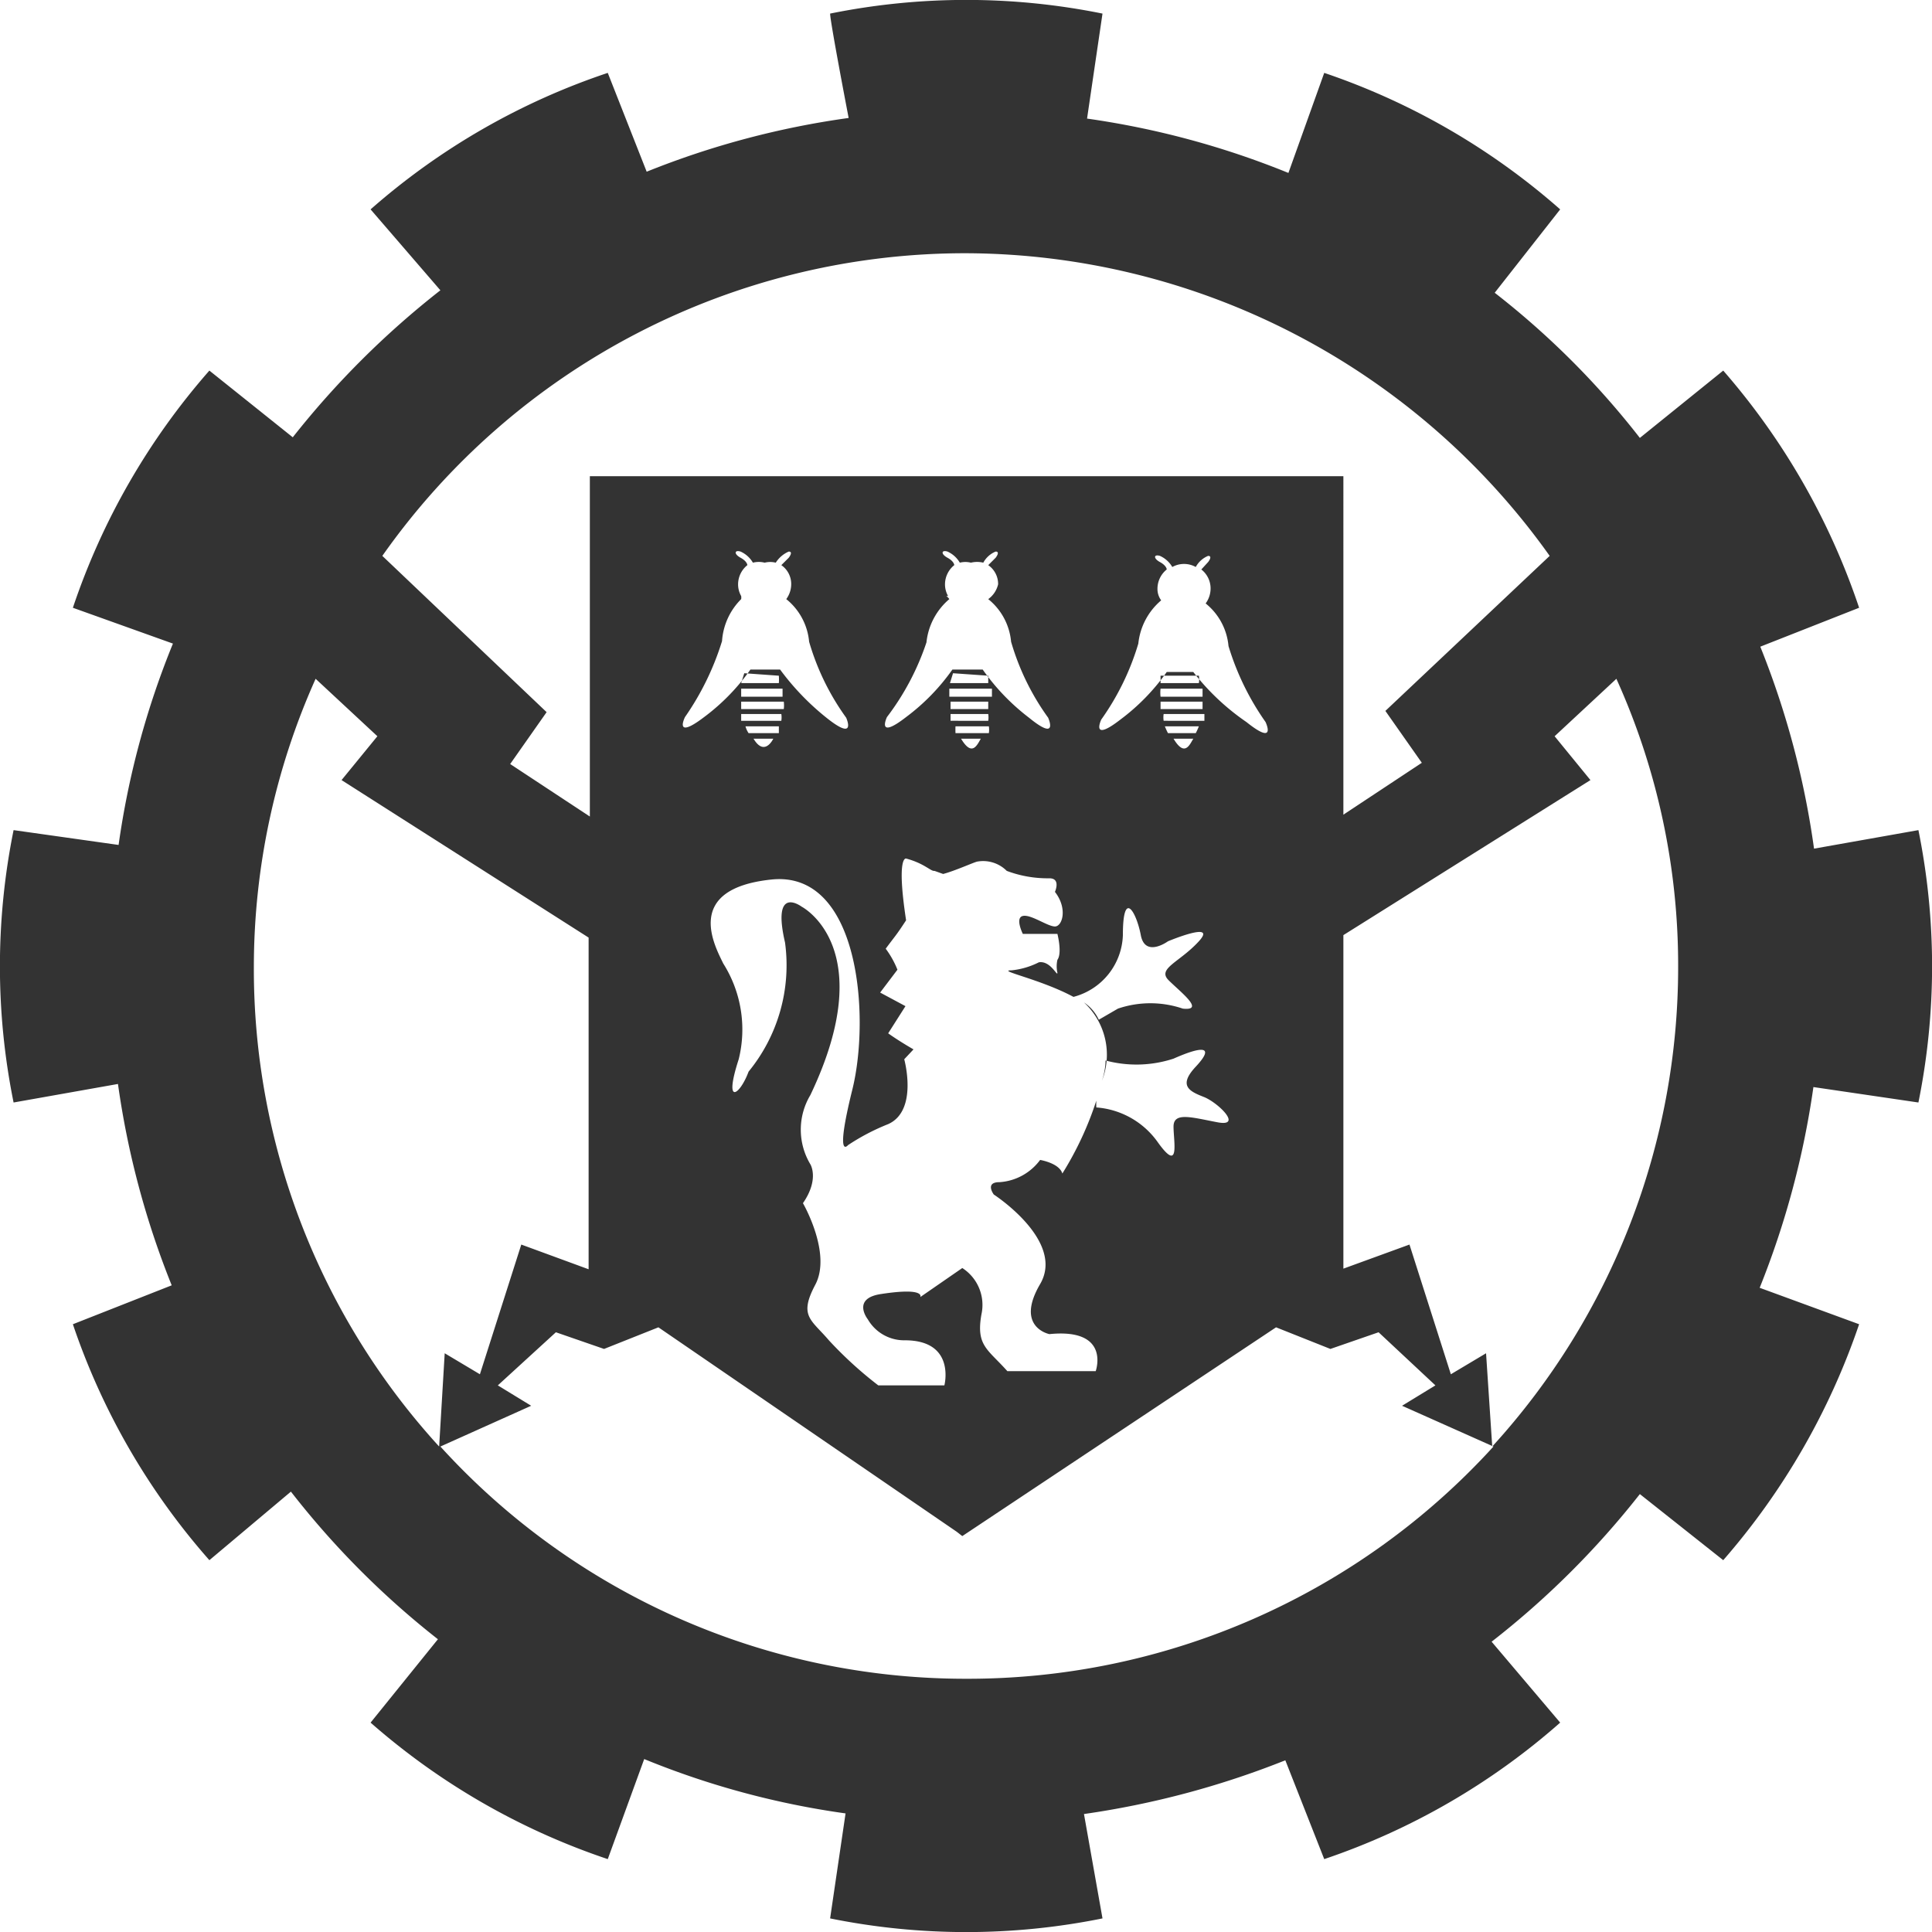 <svg xmlns="http://www.w3.org/2000/svg" width="11.04mm" height="11.04mm" viewBox="0 0 31.28 31.28">
  <style>
    path {
      fill: black;
    }

    body.dark-theme path {
      fill: white;
    }
  </style>
  <path
    d="M31.06,17.85a11.1,11.1,0,0,0,0-4.41l-1.69.3a13.83,13.83,0,0,0-.87-3.27l1.6-.63A11.32,11.32,0,0,0,27.9,6L26.55,7.09A13.4,13.4,0,0,0,24.2,4.74l1.06-1.35a11.23,11.23,0,0,0-3.82-2.21L20.86,2.8a13.77,13.77,0,0,0-3.26-.88l.25-1.7a11.1,11.1,0,0,0-4.41,0c0,.13.3,1.69.3,1.69a13.83,13.83,0,0,0-3.27.87l-.63-1.6A11.18,11.18,0,0,0,6,3.39L7.13,4.7A14.16,14.16,0,0,0,4.74,7.08L3.39,6A11.23,11.23,0,0,0,1.18,9.84l1.62.58a13.64,13.64,0,0,0-.88,3.26l-1.7-.24a11.1,11.1,0,0,0,0,4.41l1.69-.3a13.88,13.88,0,0,0,.87,3.26l-1.6.63a11.18,11.18,0,0,0,2.21,3.82l1.32-1.11a13.8,13.8,0,0,0,2.38,2.39L6,27.89A11.23,11.23,0,0,0,9.84,30.1l.59-1.62a13.52,13.52,0,0,0,3.26.88l-.25,1.7a11.1,11.1,0,0,0,4.41,0l-.3-1.69a14.24,14.24,0,0,0,3.26-.87l.63,1.6a11.18,11.18,0,0,0,3.82-2.21l-1.11-1.31a13.92,13.92,0,0,0,2.4-2.39l1.35,1.07a11.38,11.38,0,0,0,2.2-3.82l-1.61-.59a14,14,0,0,0,.87-3.25ZM15.64,4.1A11.64,11.64,0,0,1,25.09,9l-2.66,2.51.59.84-1.27.84V7.71H9.55v5.51l-1.29-.85.59-.84L6.19,9A11.54,11.54,0,0,1,15.64,4.1Zm3.11,14.4a1.34,1.34,0,0,0-1-.57,1,1,0,0,1,0-.11A5.34,5.34,0,0,1,17.2,19c-.05-.17-.36-.22-.36-.22a.89.89,0,0,1-.66.36c-.24,0-.09.2-.09.2s1.16.75.75,1.45.15.81.15.81c1-.1.75.6.75.6H16.31c-.32-.36-.51-.41-.42-.92a.71.71,0,0,0-.31-.75L14.9,21s.09-.16-.63-.05c-.49.07-.22.41-.22.41a.68.68,0,0,0,.6.34c.83,0,.64.73.64.73H14.22a6.37,6.37,0,0,1-.8-.73c-.29-.34-.49-.39-.22-.9S13,19.48,13,19.48c.27-.39.12-.63.12-.63a1.09,1.09,0,0,1,0-1.12c1.14-2.39-.14-3.05-.14-3.05s-.49-.37-.27.58a2.72,2.72,0,0,1-.59,2.09c-.14.38-.41.57-.16-.2a2,2,0,0,0-.25-1.55c-.14-.29-.65-1.21.78-1.36s1.6,2.23,1.31,3.4-.07.9-.07.9a3.53,3.53,0,0,1,.65-.34c.49-.22.26-1.05.26-1.05l.15-.16c-.26-.15-.41-.26-.41-.26l.28-.44-.41-.22.28-.37a1.49,1.49,0,0,0-.19-.34c.17-.23.16-.2.33-.46-.16-1.05,0-1,0-1,.3.08.4.21.46.2l.14.05c.19-.05.5-.19.55-.2a.54.54,0,0,1,.48.15,1.88,1.88,0,0,0,.69.12c.19,0,.09.22.09.22.21.27.12.56,0,.56s-.39-.2-.52-.17,0,.29,0,.29,0,0,.12,0l.33,0h.11s.08.31,0,.42a.48.48,0,0,0,0,.21c0,.07-.11-.2-.3-.17a1.26,1.26,0,0,1-.44.13c-.26,0,.46.14,1,.43a1.07,1.07,0,0,0,.8-1c0-.76.22-.37.29,0s.44.1.44.1.81-.34.5,0-.68.44-.49.63.6.5.23.46a1.63,1.63,0,0,0-1.05,0l-.31.18a.68.68,0,0,0-.24-.28,1.15,1.15,0,0,1,.29,1.27,1.09,1.09,0,0,0,.06-.33A1.93,1.93,0,0,0,19,17.14c.52-.23.65-.18.36.13s-.1.4.13.49.64.49.22.41S19,18,19,18.24,19.11,19,18.75,18.5ZM12,9.65a.38.38,0,0,1-.05-.19.4.4,0,0,1,.15-.31s0-.06-.11-.12-.1-.13,0-.1a.44.44,0,0,1,.2.18.38.38,0,0,1,.19,0,.37.37,0,0,1,.18,0,.47.47,0,0,1,.21-.18c.08,0,0,.1,0,.1s-.12.12-.12.12h0a.37.37,0,0,1,.16.31.41.41,0,0,1-.08.24v0a1,1,0,0,1,.37.69,4,4,0,0,0,.6,1.23s.18.4-.32,0a4.14,4.14,0,0,1-.75-.78h-.48a3.41,3.41,0,0,1-.75.77c-.5.38-.31,0-.31,0a4.45,4.45,0,0,0,.6-1.23A1.06,1.06,0,0,1,12,9.7.18.18,0,0,0,12,9.65Zm.12,2.22a.37.37,0,0,1-.05-.11h.54s0,.08,0,.11Zm.4.09s0,0,0,0-.14.3-.32,0l0,0ZM12,11.67l0-.11h.65a.36.36,0,0,1,0,.11Zm0-.19s0-.08,0-.12h.69a.49.49,0,0,1,0,.12Zm.61-.54a.83.83,0,0,1,0,.12H12l.05-.16v0Zm.06.21s0,.08,0,.13H12s0-.09,0-.13Zm2.68-1.5a.38.38,0,0,1-.05-.19.4.4,0,0,1,.15-.31s0-.06-.11-.12-.1-.13,0-.1a.44.44,0,0,1,.2.18.37.37,0,0,1,.18,0,.42.42,0,0,1,.2,0,.4.4,0,0,1,.2-.18c.08,0,0,.1,0,.1s-.12.12-.12.12h0a.37.37,0,0,1,.16.31A.41.41,0,0,1,16,9.7v0a1,1,0,0,1,.37.69,4,4,0,0,0,.6,1.23s.18.4-.31,0a3.53,3.53,0,0,1-.75-.78h-.49a3.41,3.41,0,0,1-.75.77c-.49.38-.31,0-.31,0A4.17,4.17,0,0,0,15,10.4a1.06,1.06,0,0,1,.37-.7A.18.18,0,0,0,15.32,9.65Zm.12,2.22a1.17,1.17,0,0,1,0-.11h.54a.36.36,0,0,1,0,.11Zm.41.09,0,0c-.06.1-.14.3-.32,0l0,0Zm-.49-.29,0-.11H16a.36.36,0,0,1,0,.11Zm0-.19s0-.08,0-.12H16v.12Zm.61-.54s0,.07,0,.12h-.62l.05-.16v0Zm.06.21s0,.08,0,.13h-.69s0-.09,0-.13Zm2.81-.21,0,0s0,0,0,0h.54a.34.34,0,0,1,0,.12h-.62l0-.12Zm.6.21s0,.08,0,.13h-.68a.53.53,0,0,1,0-.13Zm0,.21v.12h-.68v-.12Zm-.56.51a1.17,1.17,0,0,1-.05-.11h.55a1.17,1.17,0,0,1-.05.11Zm.41.09,0,0c-.06.1-.14.3-.32,0l0,0Zm-.48-.29a.36.36,0,0,1,0-.11h.66l0,.11Zm.54-.79h-.49a3.41,3.41,0,0,1-.75.77c-.49.38-.31,0-.31,0a4.17,4.17,0,0,0,.6-1.23,1.06,1.06,0,0,1,.37-.7v0a.31.31,0,0,1-.06-.19.4.4,0,0,1,.15-.31s0-.06-.11-.12-.1-.13,0-.1a.44.44,0,0,1,.2.18.39.39,0,0,1,.38,0,.4.4,0,0,1,.2-.18c.08,0,0,.1,0,.1s-.11.12-.11.12h0a.39.39,0,0,1,.15.31.41.41,0,0,1-.08.24v0a1,1,0,0,1,.37.69,4.29,4.29,0,0,0,.6,1.23s.19.4-.31,0A3.82,3.82,0,0,1,19.32,10.88ZM4.11,15.64a11.42,11.42,0,0,1,1-4.65l1,.93-.58.71,4,2.55v5.37l-1.09-.4-.67,2.1-.57-.34-.09,1.51A11.46,11.46,0,0,1,4.11,15.64ZM15.64,27.18a11.49,11.49,0,0,1-8.51-3.76l1.47-.66-.54-.33L9,21.57l.78.27.88-.35,4.83,3.31.09.07,5.08-3.38.88.35.78-.27.92.86-.54.33,1.48.66A11.51,11.51,0,0,1,15.64,27.18Zm8.52-3.76h0l-.1-1.51-.57.34-.67-2.1-1.07.39v-5.4l4-2.51-.58-.71,1-.93a11.26,11.26,0,0,1,1,4.65A11.51,11.51,0,0,1,24.16,23.42Z"
    style="opacity: 0.8" />
</svg>